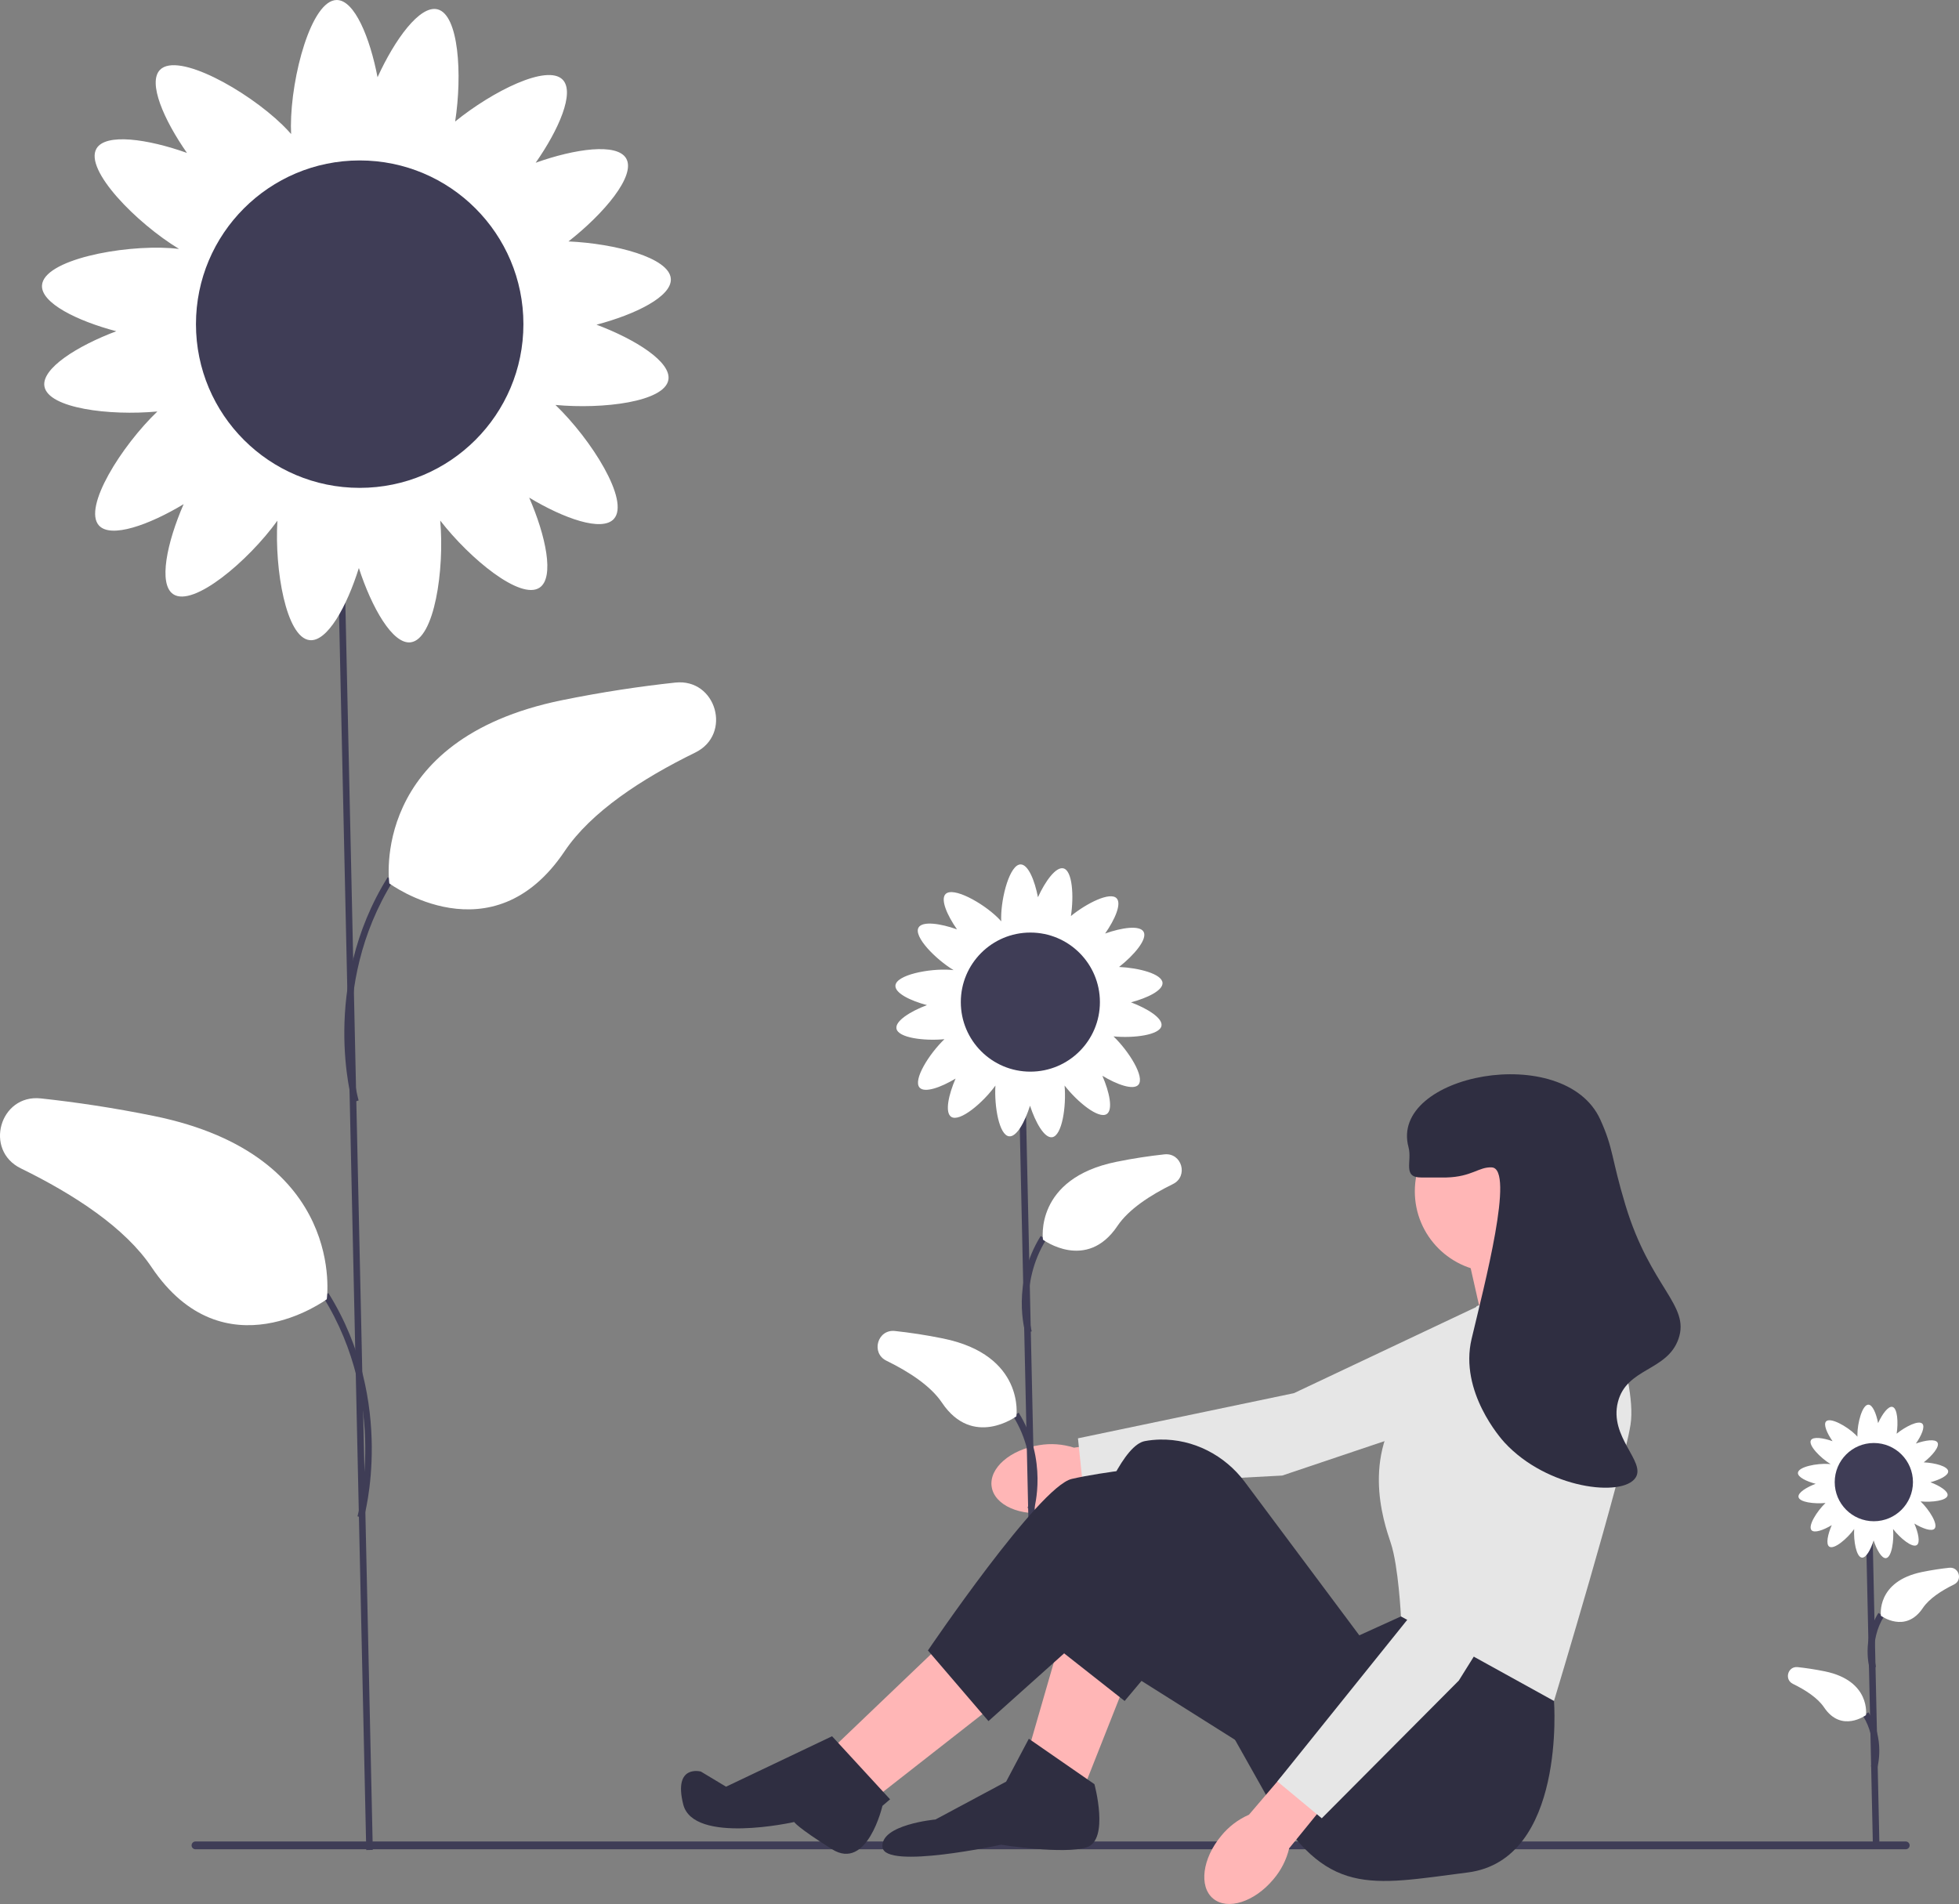 <svg xmlns="http://www.w3.org/2000/svg" width="598.253" height="581.498" viewBox="0 0 598.253 581.498" xmlns:xlink="http://www.w3.org/1999/xlink"><rect x="0" y="0" width="598.253" height="581.498" fill="#808080" stroke="none"/><path id="uuid-207e1ec5-f316-41d7-bdda-8b0dd0a2bd60-86" d="M317.376,441.361c-8.897,1.364-15.405,7.059-14.536,12.721,.869,5.662,8.784,9.145,17.684,7.779,3.563-.497,6.954-1.839,9.892-3.915l37.623-6.254-2.511-14.872-37.538,5.312c-3.426-1.101-7.065-1.366-10.614-.772Z" fill="#ffb6b6"/><polygon points="479.501 395.005 464.912 425.961 391.575 450.649 330.719 453.896 329.195 439.279 395.148 425.489 462.825 393.508 479.501 395.005" fill="#e6e6e6"/><g><rect x="313.022" y="330.245" width="2.001" height="173.776" transform="translate(-9.101 7.01) rotate(-1.261)" fill="#3f3d56"/><path d="M313.154,407.168c-.181-.616-4.327-15.269,4.651-29.671l1.697,1.059c-8.49,13.618-4.47,27.907-4.429,28.051l-1.919,.562Z" fill="#3f3d56"/><path d="M318.507,378.609s-2.729-18.655,22.414-23.775c5.238-1.067,10.163-1.796,14.677-2.281,5.329-.573,7.407,6.721,2.593,9.077-6.971,3.412-13.529,7.711-16.947,12.802-9.427,14.04-22.738,4.178-22.738,4.178Z" fill="#ffffff"/><path d="M315.74,461.115l-1.919-.562c.042-.144,4.061-14.433-4.429-28.051l1.697-1.059c8.978,14.402,4.832,29.055,4.651,29.671Z" fill="#3f3d56"/><path d="M310.388,432.556s2.729-18.655-22.414-23.775c-5.238-1.067-10.163-1.796-14.677-2.281-5.329-.573-7.407,6.721-2.593,9.077,6.971,3.412,13.529,7.711,16.947,12.802,9.427,14.04,22.738,4.178,22.738,4.178Z" fill="#ffffff"/><path d="M345.383,306.122c5.061-1.334,9.794-3.66,9.637-5.96-.186-2.733-7.213-4.563-13.275-4.842,4.572-3.577,8.773-8.522,7.488-10.758-1.181-2.056-6.676-1.26-11.745,.551,3-4.289,5.109-9.122,3.503-10.776-2.001-2.06-9.102,1.496-13.948,5.427,.943-6.124,.466-13.853-2.28-14.553-2.298-.585-5.554,3.911-7.787,8.81-.987-5.14-2.984-10.02-5.29-10.02-3.284,0-5.947,9.902-5.947,16.354,0,.365,.01,.708,.026,1.036-.33-.382-.707-.781-1.138-1.2-4.628-4.495-13.587-9.484-15.875-7.127-1.606,1.654,.503,6.487,3.503,10.776-5.069-1.811-10.564-2.607-11.745-.551-1.587,2.763,5.197,9.659,10.711,13.003-.331-.04-.68-.074-1.05-.099-6.436-.439-16.497,1.543-16.721,4.82-.157,2.3,4.576,4.625,9.637,5.96-5.039,1.894-9.746,4.837-9.319,7.169,.519,2.831,8.429,3.821,14.648,3.241-4.646,4.458-9.684,12.444-7.582,14.784,1.541,1.715,6.506-.06,10.989-2.761-2.152,4.934-3.32,10.362-1.349,11.68,2.604,1.742,9.747-4.321,13.513-9.539-.384,6.383,1.144,15.152,4.174,15.498,2.291,.262,4.829-4.36,6.393-9.355,1.663,5.12,4.388,9.957,6.737,9.636,3.055-.417,4.387-9.405,3.817-15.793,3.885,5.003,10.422,10.353,12.889,8.704,1.971-1.318,.802-6.746-1.349-11.68,4.483,2.701,9.449,4.476,10.989,2.761,2.103-2.34-2.936-10.326-7.582-14.784,6.219,.58,14.129-.411,14.648-3.241,.427-2.332-4.28-5.275-9.319-7.169Zm-27.251,18.055c-1.301,.178-2.49,.431-3.395,1.078-.961-.954-2.365-1.245-3.925-1.423-1.747-.2-3.336-.219-4.547,.79-.443-1.232-1.533-2.107-2.802-2.956-1.091-.73-2.15-1.329-3.256-1.445-.086-1.351-.944-2.5-1.994-3.668-.669-.745-1.339-1.411-2.082-1.857,1.072-1.305,.949-2.955,.617-4.766-.237-1.292-.544-2.468-1.232-3.342,.909-1.004,1.136-2.419,1.243-3.986,.117-1.711,.068-3.263-.919-4.418,2.553,.325,3.784-1.266,4.929-3.259,.654-1.138,1.18-2.235,1.22-3.347,1.342-.178,2.43-1.112,3.524-2.239,.935-.963,1.73-1.916,2.029-3.013,1.071,.9,2.533,1.036,4.145,1.036,1.571,0,2.998-.129,4.061-.968,.825,.746,1.978,1.133,3.251,1.457,1.215,.309,2.361,.516,3.404,.308,.381,.869,1.057,1.659,1.83,2.454,1.094,1.127,2.182,2.061,3.524,2.239,.04,1.112,.566,2.208,1.22,3.347,.77,1.34,1.578,2.499,2.802,3.016-.143,.778-.128,1.635-.066,2.537,.107,1.567,.333,2.983,1.243,3.986-.688,.874-.995,2.051-1.232,3.342-.332,1.811-.455,3.461,.617,4.766-.743,.446-1.413,1.112-2.082,1.857-1.05,1.169-1.907,2.317-1.994,3.668-1.106,.116-2.165,.715-3.256,1.445-1.491,.997-2.732,2.031-2.971,3.635-1.119-.543-2.458-.472-3.904-.275Z" fill="#ffffff"/><circle cx="314.659" cy="306.053" r="21.239" fill="#3f3d56"/></g><path d="M58.509,563.597c0,.66,.53,1.19,1.19,1.19H581.989c.66,0,1.19-.53,1.19-1.19,0-.66-.53-1.19-1.19-1.19H59.699c-.66,0-1.19,.53-1.19,1.19Z" fill="#3f3d56"/><polygon points="344.239 512.546 331.142 545.675 314.192 534.118 324.208 499.449 344.239 512.546" fill="#ffb6b6"/><polygon points="289.538 500.219 254.869 533.348 268.737 547.986 304.177 520.25 289.538 500.219" fill="#ffb6b6"/><polygon points="485.998 392.359 485.613 389.662 476.753 372.328 447.477 380.032 452.87 403.915 485.998 392.359" fill="#ffb6b6"/><path d="M473.671,507.923l.9,11.572s3.722,48.522-26.325,52.374c-30.047,3.852-43.144,7.704-60.864-22.342l-27.735-49.308-16.2,19.276-21.551-16.965s15.409-60.094,27.735-62.405c1.541-.289,3.082-.433,4.599-.465,10.205-.213,19.825,4.779,25.931,12.959l34.957,46.829,12.712-5.778,45.841,14.253Z" fill="#2f2e41"/><path d="M307.258,544.134l6.934-13.097,20.031,13.868s4.623,16.949-2.311,19.261c-6.934,2.311-26.195-.77-26.195-.77,0,0-35.44,7.704-36.21,.77s16.179-8.475,16.179-8.475l21.572-11.556Z" fill="#2f2e41"/><path d="M382.76,534.888l-53.545-33.738-27.35,24.493-18.49-21.572s33.899-50.078,43.915-52.389,26.195-3.852,26.195-3.852l49.308,45.455-20.031,41.603Z" fill="#2f2e41"/><path d="M254.099,530.266l17.72,19.261-2.337,1.999s-4.597,20.022-15.383,13.249c-10.786-6.773-11.556-8.314-11.556-8.314,0,0-30.817,6.934-33.899-5.393-3.082-12.327,5.393-10.016,5.393-10.016l7.695,4.623,32.367-15.409Z" fill="#2f2e41"/><circle cx="456.722" cy="363.853" r="24.654" fill="#ffb6b6"/><path d="M450.944,398.908l35.44-10.786s13.868,32.358,11.556,46.996c-2.311,14.638-23.368,84.377-23.368,84.377l-46.741-25.825s-.77-15.409-3.082-22.342-9.63-28.121,6.549-45.841c16.179-17.72,19.646-26.58,19.646-26.58Z" fill="#e6e6e6"/><g><rect x="107.344" y="155.95" width="2" height="409.099" transform="translate(-7.905 2.471) rotate(-1.261)" fill="#3f3d56"/><path d="M107.599,336.66c-.103-.35-10.018-35.358,10.799-68.751l1.697,1.058c-20.348,32.642-10.678,66.789-10.578,67.131l-1.919,.562Z" fill="#3f3d56"/><path d="M118.901,269.809s-6.425-43.917,52.767-55.97c12.332-2.511,23.925-4.227,34.552-5.371,12.544-1.35,17.437,15.822,6.105,21.368-16.411,8.032-31.849,18.153-39.896,30.137-22.192,33.053-53.528,9.835-53.528,9.835Z" fill="#ffffff"/><path d="M111.09,463.66l-1.919-.562c.1-.341,9.751-34.521-10.578-67.131l1.697-1.059c20.817,33.394,10.902,68.402,10.799,68.752Z" fill="#3f3d56"/><path d="M99.788,396.809s6.425-43.917-52.767-55.97c-12.332-2.511-23.925-4.227-34.552-5.371-12.544-1.35-17.437,15.822-6.105,21.368,16.411,8.032,31.849,18.153,39.896,30.137,22.192,33.053,53.528,9.835,53.528,9.835Z" fill="#ffffff"/><path d="M182.173,99.161c11.915-3.141,23.056-8.615,22.687-14.03-.439-6.433-16.98-10.743-31.251-11.399,10.764-8.421,20.654-20.061,17.629-25.326-2.781-4.84-15.715-2.965-27.649,1.298,7.062-10.097,12.028-21.475,8.246-25.368-4.71-4.85-21.428,3.521-32.837,12.775,2.221-14.416,1.098-32.613-5.368-34.26-5.409-1.377-13.076,9.208-18.332,20.739-2.323-12.101-7.026-23.589-12.454-23.589-7.732,0-14,23.312-14,38.5,0,.859,.023,1.667,.062,2.439-.776-.9-1.665-1.84-2.68-2.825-10.895-10.581-31.986-22.326-37.373-16.779-3.781,3.894,1.184,15.271,8.246,25.368-11.934-4.263-24.869-6.138-27.649-1.298-3.736,6.503,12.234,22.738,25.215,30.611-.78-.094-1.6-.173-2.473-.233-15.153-1.034-38.837,3.633-39.364,11.347-.37,5.415,10.772,10.889,22.687,14.03-11.862,4.459-22.945,11.387-21.939,16.878,1.221,6.664,19.842,8.996,34.484,7.631-10.938,10.495-22.799,29.295-17.849,34.805,3.627,4.038,15.316-.142,25.871-6.5-5.065,11.616-7.816,24.393-3.177,27.497,6.131,4.101,22.947-10.173,31.813-22.456-.903,15.027,2.692,35.671,9.826,36.486,5.393,.616,11.369-10.265,15.05-22.024,3.914,12.053,10.33,23.44,15.861,22.685,7.192-.981,10.327-22.142,8.985-37.18,9.145,11.778,24.536,24.374,30.342,20.49,4.64-3.104,1.889-15.881-3.177-27.497,10.554,6.359,22.243,10.538,25.871,6.5,4.95-5.51-6.911-24.31-17.849-34.805,14.641,1.365,33.263-.967,34.484-7.631,1.006-5.49-10.077-12.419-21.939-16.878Zm-64.154,42.505c-3.063,.418-5.863,1.015-7.993,2.539-2.262-2.246-5.567-2.93-9.241-3.35-4.114-.47-7.852-.515-10.703,1.859-1.043-2.899-3.608-4.959-6.596-6.958-2.569-1.719-5.061-3.129-7.665-3.401-.203-3.181-2.223-5.885-4.694-8.636-1.576-1.754-3.152-3.322-4.902-4.371,2.524-3.073,2.233-6.957,1.452-11.22-.557-3.04-1.281-5.811-2.9-7.869,2.141-2.362,2.673-5.695,2.925-9.384,.275-4.028,.161-7.681-2.165-10.401,6.009,.764,8.909-2.979,11.604-7.671,1.54-2.68,2.778-5.262,2.872-7.879,3.16-.42,5.72-2.618,8.297-5.271,2.201-2.266,4.073-4.51,4.776-7.093,2.522,2.119,5.963,2.44,9.759,2.44,3.698,0,7.059-.305,9.561-2.279,1.943,1.756,4.658,2.666,7.653,3.429,2.859,.728,5.559,1.215,8.013,.725,.896,2.047,2.489,3.905,4.308,5.778,2.576,2.653,5.136,4.851,8.297,5.271,.094,2.617,1.332,5.199,2.872,7.879,1.812,3.155,3.716,5.883,6.595,7.1-.336,1.833-.3,3.85-.155,5.972,.252,3.689,.785,7.022,2.925,9.384-1.619,2.058-2.343,4.828-2.9,7.869-.781,4.263-1.072,8.147,1.452,11.22-1.749,1.049-3.326,2.617-4.902,4.371-2.471,2.751-4.491,5.455-4.694,8.636-2.605,.272-5.096,1.683-7.665,3.401-3.509,2.347-6.432,4.78-6.993,8.558-2.633-1.277-5.785-1.112-9.19-.648Z" fill="#ffffff"/><circle cx="109.844" cy="99" r="50" fill="#3f3d56"/></g><g><rect x="570.888" y="466.263" width="2" height="97.749" transform="translate(-11.197 12.709) rotate(-1.261)" fill="#3f3d56"/><path d="M570.979,509.655c-.104-.354-2.488-8.779,2.665-17.045l1.697,1.059c-4.665,7.482-2.465,15.347-2.443,15.425l-1.919,.562Z" fill="#3f3d56"/><path d="M574.41,493.468s-1.535-10.493,12.608-13.373c2.947-.6,5.717-1.01,8.256-1.283,2.997-.323,4.166,3.78,1.459,5.106-3.921,1.919-7.61,4.337-9.533,7.201-5.303,7.898-12.79,2.35-12.79,2.35Z" fill="#ffffff"/><path d="M573.274,540l-1.919-.562c.022-.078,2.222-7.941-2.443-15.424l1.697-1.059c5.153,8.266,2.769,16.689,2.665,17.044Z" fill="#3f3d56"/><path d="M569.843,523.813s1.535-10.493-12.608-13.373c-2.947-.6-5.717-1.01-8.256-1.283-2.997-.323-4.166,3.78-1.459,5.106,3.921,1.919,7.61,4.337,9.533,7.201,5.303,7.898,12.79,2.35,12.79,2.35Z" fill="#ffffff"/><path d="M589.528,452.693c2.847-.751,5.509-2.059,5.421-3.352-.105-1.537-4.057-2.567-7.467-2.724,2.572-2.012,4.935-4.793,4.212-6.051-.664-1.156-3.755-.709-6.606,.31,1.687-2.413,2.874-5.131,1.97-6.061-1.125-1.159-5.12,.841-7.846,3.052,.531-3.445,.262-7.793-1.283-8.186-1.292-.329-3.124,2.2-4.38,4.955-.555-2.891-1.679-5.636-2.976-5.636-1.847,0-3.345,5.57-3.345,9.199,0,.205,.005,.398,.015,.583-.185-.215-.398-.44-.64-.675-2.603-2.528-7.643-5.335-8.93-4.009-.904,.93,.283,3.649,1.97,6.061-2.851-1.019-5.942-1.467-6.606-.31-.893,1.554,2.923,5.433,6.025,7.314-.186-.022-.382-.041-.591-.056-3.621-.247-9.28,.868-9.405,2.711-.088,1.294,2.574,2.602,5.421,3.352-2.834,1.065-5.482,2.721-5.242,4.033,.292,1.592,4.741,2.15,8.239,1.823-2.614,2.508-5.448,7-4.265,8.316,.867,.965,3.66-.034,6.181-1.553-1.21,2.776-1.868,5.828-.759,6.57,1.465,.98,5.483-2.431,7.601-5.366-.216,3.591,.643,8.523,2.348,8.718,1.289,.147,2.716-2.453,3.596-5.262,.935,2.88,2.468,5.601,3.79,5.42,1.718-.234,2.467-5.291,2.147-8.884,2.185,2.814,5.863,5.824,7.25,4.896,1.109-.742,.451-3.795-.759-6.57,2.522,1.519,5.315,2.518,6.181,1.553,1.183-1.317-1.651-5.809-4.265-8.316,3.498,.326,7.948-.231,8.239-1.823,.24-1.312-2.408-2.967-5.242-4.033Zm-15.329,10.156c-.732,.1-1.401,.242-1.91,.607-.541-.537-1.33-.7-2.208-.8-.983-.112-1.876-.123-2.557,.444-.249-.693-.862-1.185-1.576-1.663-.614-.411-1.209-.748-1.832-.813-.049-.76-.531-1.406-1.122-2.064-.377-.419-.753-.794-1.171-1.044,.603-.734,.534-1.662,.347-2.681-.133-.726-.306-1.388-.693-1.88,.511-.564,.639-1.361,.699-2.242,.066-.963,.038-1.835-.517-2.485,1.436,.183,2.129-.712,2.773-1.833,.368-.64,.664-1.257,.686-1.883,.755-.1,1.367-.626,1.982-1.259,.526-.541,.973-1.078,1.141-1.695,.603,.506,1.425,.583,2.332,.583,.884,0,1.687-.073,2.285-.545,.464,.42,1.113,.637,1.829,.819,.683,.174,1.328,.29,1.915,.173,.214,.489,.595,.933,1.029,1.381,.616,.634,1.227,1.159,1.982,1.259,.022,.625,.318,1.242,.686,1.883,.433,.754,.888,1.406,1.576,1.696-.08,.438-.072,.92-.037,1.427,.06,.882,.187,1.678,.699,2.242-.387,.492-.56,1.154-.693,1.88-.187,1.019-.256,1.947,.347,2.681-.418,.251-.795,.625-1.171,1.044-.59,.657-1.073,1.303-1.122,2.064-.622,.065-1.218,.402-1.832,.813-.838,.561-1.537,1.142-1.671,2.045-.629-.305-1.382-.266-2.196-.155Z" fill="#ffffff"/><circle cx="572.246" cy="452.655" r="11.947" fill="#3f3d56"/></g><g><path id="uuid-fcc96ddd-8a9b-4008-9e3e-ba4d42e134c9-87" d="M372.943,560.684c-5.768,6.91-6.877,15.487-2.479,19.157,4.398,3.67,12.637,1.043,18.406-5.87,2.342-2.73,3.997-5.981,4.825-9.481l24.068-29.586-11.724-9.488-24.628,28.823c-3.297,1.441-6.201,3.651-8.468,6.445Z" fill="#ffb6b6"/><polygon points="478.127 414.451 486.504 447.631 445.506 513.259 403.652 555.323 390.087 544.068 432.297 491.549 464.291 423.879 478.127 414.451" fill="#e6e6e6"/></g><path d="M433.994,359.616c6.323-.015,6.682,.027,7.704,0,7.842-.207,9.893-3.292,13.868-3.082,7.095,.376-2.269,35.945-6.163,52.389-3.819,16.127,9.088,30.579,10.016,31.588,13.101,14.248,36.114,16.854,40.062,10.786,3.196-4.911-8.131-12.379-5.393-23.113,2.677-10.493,15.036-9.376,18.49-19.261,3.618-10.352-8.54-15.573-16.179-40.833-4.387-14.507-3.611-17.21-7.704-26.195-10.942-24.016-64.574-13.791-58.553,8.475,1.165,4.307-1.935,9.259,3.852,9.245Z" fill="#2f2e41"/></svg>
